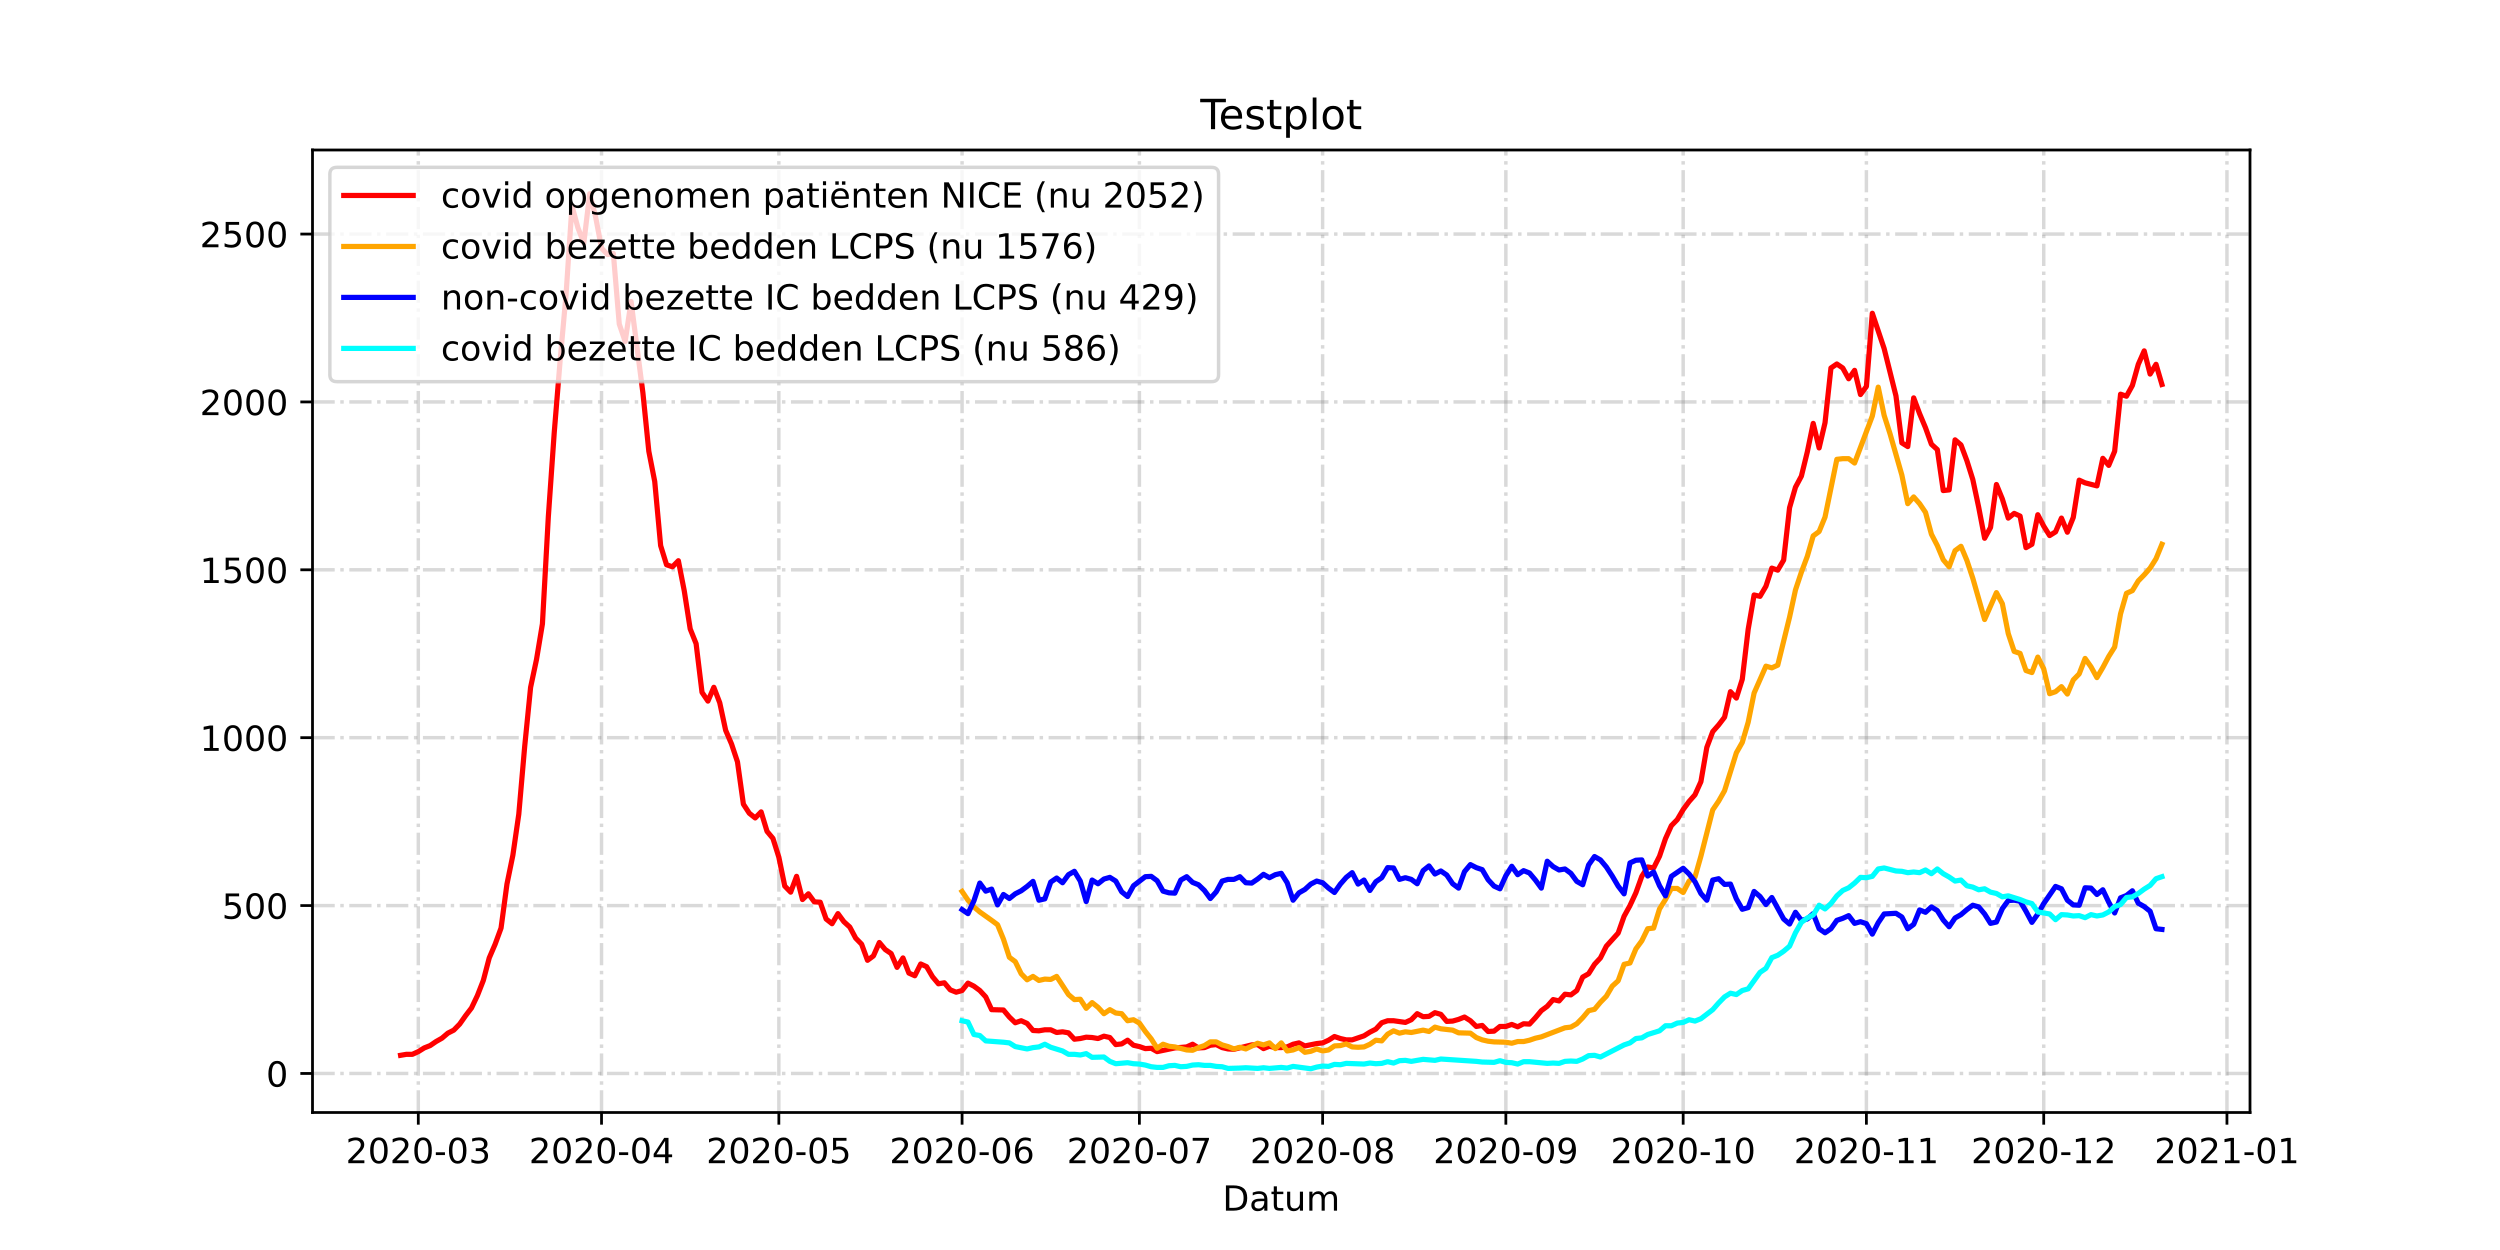 <?xml version="1.0" encoding="utf-8" standalone="no"?>
<!DOCTYPE svg PUBLIC "-//W3C//DTD SVG 1.1//EN"
  "http://www.w3.org/Graphics/SVG/1.1/DTD/svg11.dtd">
<!-- Created with matplotlib (https://matplotlib.org/) -->
<svg height="360pt" version="1.1" viewBox="0 0 720 360" width="720pt" xmlns="http://www.w3.org/2000/svg" xmlns:xlink="http://www.w3.org/1999/xlink">
 <defs>
  <style type="text/css">*{stroke-linecap:butt;stroke-linejoin:round;}</style>
 </defs>
 <g id="figure_1">
  <g id="patch_1">
   <path d="M 0 360 
L 720 360 
L 720 0 
L 0 0 
z
" style="fill:#ffffff;"/>
  </g>
  <g id="axes_1">
   <g id="patch_2">
    <path d="M 90 320.4 
L 648 320.4 
L 648 43.2 
L 90 43.2 
z
" style="fill:#ffffff;"/>
   </g>
   <g id="matplotlib.axis_1">
    <g id="xtick_1">
     <g id="line2d_1">
      <path clip-path="url(#p16a54740a7)" d="M 120.47 320.4 
L 120.47 43.2 
" style="fill:none;stroke:#808080;stroke-dasharray:6.4,1.6,1,1.6;stroke-dashoffset:0;stroke-opacity:0.3;"/>
     </g>
     <g id="line2d_2">
      <defs>
       <path d="M 0 0 
L 0 3.5 
" id="mfe0e7e16f4" style="stroke:#000000;stroke-width:0.8;"/>
      </defs>
      <g>
       <use style="stroke:#000000;stroke-width:0.8;" x="120.47" xlink:href="#mfe0e7e16f4" y="320.4"/>
      </g>
     </g>
     <g id="text_1">
      <!-- 2020-03 -->
      <g transform="translate(99.579 334.998)scale(0.1 -0.1)">
       <defs>
        <path d="M 19.188 8.297 
L 53.609 8.297 
L 53.609 0 
L 7.328 0 
L 7.328 8.297 
Q 12.938 14.109 22.625 23.891 
Q 32.328 33.688 34.812 36.531 
Q 39.547 41.844 41.422 45.531 
Q 43.312 49.219 43.312 52.781 
Q 43.312 58.594 39.234 62.25 
Q 35.156 65.922 28.609 65.922 
Q 23.969 65.922 18.812 64.312 
Q 13.672 62.703 7.812 59.422 
L 7.812 69.391 
Q 13.766 71.781 18.938 73 
Q 24.125 74.219 28.422 74.219 
Q 39.75 74.219 46.484 68.547 
Q 53.219 62.891 53.219 53.422 
Q 53.219 48.922 51.531 44.891 
Q 49.859 40.875 45.406 35.406 
Q 44.188 33.984 37.641 27.219 
Q 31.109 20.453 19.188 8.297 
z
" id="DejaVuSans-50"/>
        <path d="M 31.781 66.406 
Q 24.172 66.406 20.328 58.906 
Q 16.5 51.422 16.5 36.375 
Q 16.5 21.391 20.328 13.891 
Q 24.172 6.391 31.781 6.391 
Q 39.453 6.391 43.281 13.891 
Q 47.125 21.391 47.125 36.375 
Q 47.125 51.422 43.281 58.906 
Q 39.453 66.406 31.781 66.406 
z
M 31.781 74.219 
Q 44.047 74.219 50.516 64.516 
Q 56.984 54.828 56.984 36.375 
Q 56.984 17.969 50.516 8.266 
Q 44.047 -1.422 31.781 -1.422 
Q 19.531 -1.422 13.062 8.266 
Q 6.594 17.969 6.594 36.375 
Q 6.594 54.828 13.062 64.516 
Q 19.531 74.219 31.781 74.219 
z
" id="DejaVuSans-48"/>
        <path d="M 4.891 31.391 
L 31.203 31.391 
L 31.203 23.391 
L 4.891 23.391 
z
" id="DejaVuSans-45"/>
        <path d="M 40.578 39.312 
Q 47.656 37.797 51.625 33 
Q 55.609 28.219 55.609 21.188 
Q 55.609 10.406 48.188 4.484 
Q 40.766 -1.422 27.094 -1.422 
Q 22.516 -1.422 17.656 -0.516 
Q 12.797 0.391 7.625 2.203 
L 7.625 11.719 
Q 11.719 9.328 16.594 8.109 
Q 21.484 6.891 26.812 6.891 
Q 36.078 6.891 40.938 10.547 
Q 45.797 14.203 45.797 21.188 
Q 45.797 27.641 41.281 31.266 
Q 36.766 34.906 28.719 34.906 
L 20.219 34.906 
L 20.219 43.016 
L 29.109 43.016 
Q 36.375 43.016 40.234 45.922 
Q 44.094 48.828 44.094 54.297 
Q 44.094 59.906 40.109 62.906 
Q 36.141 65.922 28.719 65.922 
Q 24.656 65.922 20.016 65.031 
Q 15.375 64.156 9.812 62.312 
L 9.812 71.094 
Q 15.438 72.656 20.344 73.438 
Q 25.25 74.219 29.594 74.219 
Q 40.828 74.219 47.359 69.109 
Q 53.906 64.016 53.906 55.328 
Q 53.906 49.266 50.438 45.094 
Q 46.969 40.922 40.578 39.312 
z
" id="DejaVuSans-51"/>
       </defs>
       <use xlink:href="#DejaVuSans-50"/>
       <use x="63.623" xlink:href="#DejaVuSans-48"/>
       <use x="127.246" xlink:href="#DejaVuSans-50"/>
       <use x="190.869" xlink:href="#DejaVuSans-48"/>
       <use x="254.492" xlink:href="#DejaVuSans-45"/>
       <use x="290.576" xlink:href="#DejaVuSans-48"/>
       <use x="354.199" xlink:href="#DejaVuSans-51"/>
      </g>
     </g>
    </g>
    <g id="xtick_2">
     <g id="line2d_3">
      <path clip-path="url(#p16a54740a7)" d="M 173.24 320.4 
L 173.24 43.2 
" style="fill:none;stroke:#808080;stroke-dasharray:6.4,1.6,1,1.6;stroke-dashoffset:0;stroke-opacity:0.3;"/>
     </g>
     <g id="line2d_4">
      <g>
       <use style="stroke:#000000;stroke-width:0.8;" x="173.24" xlink:href="#mfe0e7e16f4" y="320.4"/>
      </g>
     </g>
     <g id="text_2">
      <!-- 2020-04 -->
      <g transform="translate(152.349 334.998)scale(0.1 -0.1)">
       <defs>
        <path d="M 37.797 64.312 
L 12.891 25.391 
L 37.797 25.391 
z
M 35.203 72.906 
L 47.609 72.906 
L 47.609 25.391 
L 58.016 25.391 
L 58.016 17.188 
L 47.609 17.188 
L 47.609 0 
L 37.797 0 
L 37.797 17.188 
L 4.891 17.188 
L 4.891 26.703 
z
" id="DejaVuSans-52"/>
       </defs>
       <use xlink:href="#DejaVuSans-50"/>
       <use x="63.623" xlink:href="#DejaVuSans-48"/>
       <use x="127.246" xlink:href="#DejaVuSans-50"/>
       <use x="190.869" xlink:href="#DejaVuSans-48"/>
       <use x="254.492" xlink:href="#DejaVuSans-45"/>
       <use x="290.576" xlink:href="#DejaVuSans-48"/>
       <use x="354.199" xlink:href="#DejaVuSans-52"/>
      </g>
     </g>
    </g>
    <g id="xtick_3">
     <g id="line2d_5">
      <path clip-path="url(#p16a54740a7)" d="M 224.308 320.4 
L 224.308 43.2 
" style="fill:none;stroke:#808080;stroke-dasharray:6.4,1.6,1,1.6;stroke-dashoffset:0;stroke-opacity:0.3;"/>
     </g>
     <g id="line2d_6">
      <g>
       <use style="stroke:#000000;stroke-width:0.8;" x="224.308" xlink:href="#mfe0e7e16f4" y="320.4"/>
      </g>
     </g>
     <g id="text_3">
      <!-- 2020-05 -->
      <g transform="translate(203.417 334.998)scale(0.1 -0.1)">
       <defs>
        <path d="M 10.797 72.906 
L 49.516 72.906 
L 49.516 64.594 
L 19.828 64.594 
L 19.828 46.734 
Q 21.969 47.469 24.109 47.828 
Q 26.266 48.188 28.422 48.188 
Q 40.625 48.188 47.75 41.5 
Q 54.891 34.812 54.891 23.391 
Q 54.891 11.625 47.562 5.094 
Q 40.234 -1.422 26.906 -1.422 
Q 22.312 -1.422 17.547 -0.641 
Q 12.797 0.141 7.719 1.703 
L 7.719 11.625 
Q 12.109 9.234 16.797 8.062 
Q 21.484 6.891 26.703 6.891 
Q 35.156 6.891 40.078 11.328 
Q 45.016 15.766 45.016 23.391 
Q 45.016 31 40.078 35.438 
Q 35.156 39.891 26.703 39.891 
Q 22.75 39.891 18.812 39.016 
Q 14.891 38.141 10.797 36.281 
z
" id="DejaVuSans-53"/>
       </defs>
       <use xlink:href="#DejaVuSans-50"/>
       <use x="63.623" xlink:href="#DejaVuSans-48"/>
       <use x="127.246" xlink:href="#DejaVuSans-50"/>
       <use x="190.869" xlink:href="#DejaVuSans-48"/>
       <use x="254.492" xlink:href="#DejaVuSans-45"/>
       <use x="290.576" xlink:href="#DejaVuSans-48"/>
       <use x="354.199" xlink:href="#DejaVuSans-53"/>
      </g>
     </g>
    </g>
    <g id="xtick_4">
     <g id="line2d_7">
      <path clip-path="url(#p16a54740a7)" d="M 277.078 320.4 
L 277.078 43.2 
" style="fill:none;stroke:#808080;stroke-dasharray:6.4,1.6,1,1.6;stroke-dashoffset:0;stroke-opacity:0.3;"/>
     </g>
     <g id="line2d_8">
      <g>
       <use style="stroke:#000000;stroke-width:0.8;" x="277.078" xlink:href="#mfe0e7e16f4" y="320.4"/>
      </g>
     </g>
     <g id="text_4">
      <!-- 2020-06 -->
      <g transform="translate(256.187 334.998)scale(0.1 -0.1)">
       <defs>
        <path d="M 33.016 40.375 
Q 26.375 40.375 22.484 35.828 
Q 18.609 31.297 18.609 23.391 
Q 18.609 15.531 22.484 10.953 
Q 26.375 6.391 33.016 6.391 
Q 39.656 6.391 43.531 10.953 
Q 47.406 15.531 47.406 23.391 
Q 47.406 31.297 43.531 35.828 
Q 39.656 40.375 33.016 40.375 
z
M 52.594 71.297 
L 52.594 62.312 
Q 48.875 64.062 45.094 64.984 
Q 41.312 65.922 37.594 65.922 
Q 27.828 65.922 22.672 59.328 
Q 17.531 52.734 16.797 39.406 
Q 19.672 43.656 24.016 45.922 
Q 28.375 48.188 33.594 48.188 
Q 44.578 48.188 50.953 41.516 
Q 57.328 34.859 57.328 23.391 
Q 57.328 12.156 50.688 5.359 
Q 44.047 -1.422 33.016 -1.422 
Q 20.359 -1.422 13.672 8.266 
Q 6.984 17.969 6.984 36.375 
Q 6.984 53.656 15.188 63.938 
Q 23.391 74.219 37.203 74.219 
Q 40.922 74.219 44.703 73.484 
Q 48.484 72.75 52.594 71.297 
z
" id="DejaVuSans-54"/>
       </defs>
       <use xlink:href="#DejaVuSans-50"/>
       <use x="63.623" xlink:href="#DejaVuSans-48"/>
       <use x="127.246" xlink:href="#DejaVuSans-50"/>
       <use x="190.869" xlink:href="#DejaVuSans-48"/>
       <use x="254.492" xlink:href="#DejaVuSans-45"/>
       <use x="290.576" xlink:href="#DejaVuSans-48"/>
       <use x="354.199" xlink:href="#DejaVuSans-54"/>
      </g>
     </g>
    </g>
    <g id="xtick_5">
     <g id="line2d_9">
      <path clip-path="url(#p16a54740a7)" d="M 328.146 320.4 
L 328.146 43.2 
" style="fill:none;stroke:#808080;stroke-dasharray:6.4,1.6,1,1.6;stroke-dashoffset:0;stroke-opacity:0.3;"/>
     </g>
     <g id="line2d_10">
      <g>
       <use style="stroke:#000000;stroke-width:0.8;" x="328.146" xlink:href="#mfe0e7e16f4" y="320.4"/>
      </g>
     </g>
     <g id="text_5">
      <!-- 2020-07 -->
      <g transform="translate(307.254 334.998)scale(0.1 -0.1)">
       <defs>
        <path d="M 8.203 72.906 
L 55.078 72.906 
L 55.078 68.703 
L 28.609 0 
L 18.312 0 
L 43.219 64.594 
L 8.203 64.594 
z
" id="DejaVuSans-55"/>
       </defs>
       <use xlink:href="#DejaVuSans-50"/>
       <use x="63.623" xlink:href="#DejaVuSans-48"/>
       <use x="127.246" xlink:href="#DejaVuSans-50"/>
       <use x="190.869" xlink:href="#DejaVuSans-48"/>
       <use x="254.492" xlink:href="#DejaVuSans-45"/>
       <use x="290.576" xlink:href="#DejaVuSans-48"/>
       <use x="354.199" xlink:href="#DejaVuSans-55"/>
      </g>
     </g>
    </g>
    <g id="xtick_6">
     <g id="line2d_11">
      <path clip-path="url(#p16a54740a7)" d="M 380.916 320.4 
L 380.916 43.2 
" style="fill:none;stroke:#808080;stroke-dasharray:6.4,1.6,1,1.6;stroke-dashoffset:0;stroke-opacity:0.3;"/>
     </g>
     <g id="line2d_12">
      <g>
       <use style="stroke:#000000;stroke-width:0.8;" x="380.916" xlink:href="#mfe0e7e16f4" y="320.4"/>
      </g>
     </g>
     <g id="text_6">
      <!-- 2020-08 -->
      <g transform="translate(360.024 334.998)scale(0.1 -0.1)">
       <defs>
        <path d="M 31.781 34.625 
Q 24.75 34.625 20.719 30.859 
Q 16.703 27.094 16.703 20.516 
Q 16.703 13.922 20.719 10.156 
Q 24.75 6.391 31.781 6.391 
Q 38.812 6.391 42.859 10.172 
Q 46.922 13.969 46.922 20.516 
Q 46.922 27.094 42.891 30.859 
Q 38.875 34.625 31.781 34.625 
z
M 21.922 38.812 
Q 15.578 40.375 12.031 44.719 
Q 8.5 49.078 8.5 55.328 
Q 8.5 64.062 14.719 69.141 
Q 20.953 74.219 31.781 74.219 
Q 42.672 74.219 48.875 69.141 
Q 55.078 64.062 55.078 55.328 
Q 55.078 49.078 51.531 44.719 
Q 48 40.375 41.703 38.812 
Q 48.828 37.156 52.797 32.312 
Q 56.781 27.484 56.781 20.516 
Q 56.781 9.906 50.312 4.234 
Q 43.844 -1.422 31.781 -1.422 
Q 19.734 -1.422 13.25 4.234 
Q 6.781 9.906 6.781 20.516 
Q 6.781 27.484 10.781 32.312 
Q 14.797 37.156 21.922 38.812 
z
M 18.312 54.391 
Q 18.312 48.734 21.844 45.562 
Q 25.391 42.391 31.781 42.391 
Q 38.141 42.391 41.719 45.562 
Q 45.312 48.734 45.312 54.391 
Q 45.312 60.062 41.719 63.234 
Q 38.141 66.406 31.781 66.406 
Q 25.391 66.406 21.844 63.234 
Q 18.312 60.062 18.312 54.391 
z
" id="DejaVuSans-56"/>
       </defs>
       <use xlink:href="#DejaVuSans-50"/>
       <use x="63.623" xlink:href="#DejaVuSans-48"/>
       <use x="127.246" xlink:href="#DejaVuSans-50"/>
       <use x="190.869" xlink:href="#DejaVuSans-48"/>
       <use x="254.492" xlink:href="#DejaVuSans-45"/>
       <use x="290.576" xlink:href="#DejaVuSans-48"/>
       <use x="354.199" xlink:href="#DejaVuSans-56"/>
      </g>
     </g>
    </g>
    <g id="xtick_7">
     <g id="line2d_13">
      <path clip-path="url(#p16a54740a7)" d="M 433.686 320.4 
L 433.686 43.2 
" style="fill:none;stroke:#808080;stroke-dasharray:6.4,1.6,1,1.6;stroke-dashoffset:0;stroke-opacity:0.3;"/>
     </g>
     <g id="line2d_14">
      <g>
       <use style="stroke:#000000;stroke-width:0.8;" x="433.686" xlink:href="#mfe0e7e16f4" y="320.4"/>
      </g>
     </g>
     <g id="text_7">
      <!-- 2020-09 -->
      <g transform="translate(412.794 334.998)scale(0.1 -0.1)">
       <defs>
        <path d="M 10.984 1.516 
L 10.984 10.5 
Q 14.703 8.734 18.5 7.812 
Q 22.312 6.891 25.984 6.891 
Q 35.75 6.891 40.891 13.453 
Q 46.047 20.016 46.781 33.406 
Q 43.953 29.203 39.594 26.953 
Q 35.25 24.703 29.984 24.703 
Q 19.047 24.703 12.672 31.312 
Q 6.297 37.938 6.297 49.422 
Q 6.297 60.641 12.938 67.422 
Q 19.578 74.219 30.609 74.219 
Q 43.266 74.219 49.922 64.516 
Q 56.594 54.828 56.594 36.375 
Q 56.594 19.141 48.406 8.859 
Q 40.234 -1.422 26.422 -1.422 
Q 22.703 -1.422 18.891 -0.688 
Q 15.094 0.047 10.984 1.516 
z
M 30.609 32.422 
Q 37.25 32.422 41.125 36.953 
Q 45.016 41.5 45.016 49.422 
Q 45.016 57.281 41.125 61.844 
Q 37.25 66.406 30.609 66.406 
Q 23.969 66.406 20.094 61.844 
Q 16.219 57.281 16.219 49.422 
Q 16.219 41.5 20.094 36.953 
Q 23.969 32.422 30.609 32.422 
z
" id="DejaVuSans-57"/>
       </defs>
       <use xlink:href="#DejaVuSans-50"/>
       <use x="63.623" xlink:href="#DejaVuSans-48"/>
       <use x="127.246" xlink:href="#DejaVuSans-50"/>
       <use x="190.869" xlink:href="#DejaVuSans-48"/>
       <use x="254.492" xlink:href="#DejaVuSans-45"/>
       <use x="290.576" xlink:href="#DejaVuSans-48"/>
       <use x="354.199" xlink:href="#DejaVuSans-57"/>
      </g>
     </g>
    </g>
    <g id="xtick_8">
     <g id="line2d_15">
      <path clip-path="url(#p16a54740a7)" d="M 484.754 320.4 
L 484.754 43.2 
" style="fill:none;stroke:#808080;stroke-dasharray:6.4,1.6,1,1.6;stroke-dashoffset:0;stroke-opacity:0.3;"/>
     </g>
     <g id="line2d_16">
      <g>
       <use style="stroke:#000000;stroke-width:0.8;" x="484.754" xlink:href="#mfe0e7e16f4" y="320.4"/>
      </g>
     </g>
     <g id="text_8">
      <!-- 2020-10 -->
      <g transform="translate(463.862 334.998)scale(0.1 -0.1)">
       <defs>
        <path d="M 12.406 8.297 
L 28.516 8.297 
L 28.516 63.922 
L 10.984 60.406 
L 10.984 69.391 
L 28.422 72.906 
L 38.281 72.906 
L 38.281 8.297 
L 54.391 8.297 
L 54.391 0 
L 12.406 0 
z
" id="DejaVuSans-49"/>
       </defs>
       <use xlink:href="#DejaVuSans-50"/>
       <use x="63.623" xlink:href="#DejaVuSans-48"/>
       <use x="127.246" xlink:href="#DejaVuSans-50"/>
       <use x="190.869" xlink:href="#DejaVuSans-48"/>
       <use x="254.492" xlink:href="#DejaVuSans-45"/>
       <use x="290.576" xlink:href="#DejaVuSans-49"/>
       <use x="354.199" xlink:href="#DejaVuSans-48"/>
      </g>
     </g>
    </g>
    <g id="xtick_9">
     <g id="line2d_17">
      <path clip-path="url(#p16a54740a7)" d="M 537.523 320.4 
L 537.523 43.2 
" style="fill:none;stroke:#808080;stroke-dasharray:6.4,1.6,1,1.6;stroke-dashoffset:0;stroke-opacity:0.3;"/>
     </g>
     <g id="line2d_18">
      <g>
       <use style="stroke:#000000;stroke-width:0.8;" x="537.523" xlink:href="#mfe0e7e16f4" y="320.4"/>
      </g>
     </g>
     <g id="text_9">
      <!-- 2020-11 -->
      <g transform="translate(516.632 334.998)scale(0.1 -0.1)">
       <use xlink:href="#DejaVuSans-50"/>
       <use x="63.623" xlink:href="#DejaVuSans-48"/>
       <use x="127.246" xlink:href="#DejaVuSans-50"/>
       <use x="190.869" xlink:href="#DejaVuSans-48"/>
       <use x="254.492" xlink:href="#DejaVuSans-45"/>
       <use x="290.576" xlink:href="#DejaVuSans-49"/>
       <use x="354.199" xlink:href="#DejaVuSans-49"/>
      </g>
     </g>
    </g>
    <g id="xtick_10">
     <g id="line2d_19">
      <path clip-path="url(#p16a54740a7)" d="M 588.591 320.4 
L 588.591 43.2 
" style="fill:none;stroke:#808080;stroke-dasharray:6.4,1.6,1,1.6;stroke-dashoffset:0;stroke-opacity:0.3;"/>
     </g>
     <g id="line2d_20">
      <g>
       <use style="stroke:#000000;stroke-width:0.8;" x="588.591" xlink:href="#mfe0e7e16f4" y="320.4"/>
      </g>
     </g>
     <g id="text_10">
      <!-- 2020-12 -->
      <g transform="translate(567.7 334.998)scale(0.1 -0.1)">
       <use xlink:href="#DejaVuSans-50"/>
       <use x="63.623" xlink:href="#DejaVuSans-48"/>
       <use x="127.246" xlink:href="#DejaVuSans-50"/>
       <use x="190.869" xlink:href="#DejaVuSans-48"/>
       <use x="254.492" xlink:href="#DejaVuSans-45"/>
       <use x="290.576" xlink:href="#DejaVuSans-49"/>
       <use x="354.199" xlink:href="#DejaVuSans-50"/>
      </g>
     </g>
    </g>
    <g id="xtick_11">
     <g id="line2d_21">
      <path clip-path="url(#p16a54740a7)" d="M 641.361 320.4 
L 641.361 43.2 
" style="fill:none;stroke:#808080;stroke-dasharray:6.4,1.6,1,1.6;stroke-dashoffset:0;stroke-opacity:0.3;"/>
     </g>
     <g id="line2d_22">
      <g>
       <use style="stroke:#000000;stroke-width:0.8;" x="641.361" xlink:href="#mfe0e7e16f4" y="320.4"/>
      </g>
     </g>
     <g id="text_11">
      <!-- 2021-01 -->
      <g transform="translate(620.47 334.998)scale(0.1 -0.1)">
       <use xlink:href="#DejaVuSans-50"/>
       <use x="63.623" xlink:href="#DejaVuSans-48"/>
       <use x="127.246" xlink:href="#DejaVuSans-50"/>
       <use x="190.869" xlink:href="#DejaVuSans-49"/>
       <use x="254.492" xlink:href="#DejaVuSans-45"/>
       <use x="290.576" xlink:href="#DejaVuSans-48"/>
       <use x="354.199" xlink:href="#DejaVuSans-49"/>
      </g>
     </g>
    </g>
    <g id="text_12">
     <!-- Datum -->
     <g transform="translate(352.087 348.677)scale(0.1 -0.1)">
      <defs>
       <path d="M 19.672 64.797 
L 19.672 8.109 
L 31.594 8.109 
Q 46.688 8.109 53.688 14.938 
Q 60.688 21.781 60.688 36.531 
Q 60.688 51.172 53.688 57.984 
Q 46.688 64.797 31.594 64.797 
z
M 9.812 72.906 
L 30.078 72.906 
Q 51.266 72.906 61.172 64.094 
Q 71.094 55.281 71.094 36.531 
Q 71.094 17.672 61.125 8.828 
Q 51.172 0 30.078 0 
L 9.812 0 
z
" id="DejaVuSans-68"/>
       <path d="M 34.281 27.484 
Q 23.391 27.484 19.188 25 
Q 14.984 22.516 14.984 16.5 
Q 14.984 11.719 18.141 8.906 
Q 21.297 6.109 26.703 6.109 
Q 34.188 6.109 38.703 11.406 
Q 43.219 16.703 43.219 25.484 
L 43.219 27.484 
z
M 52.203 31.203 
L 52.203 0 
L 43.219 0 
L 43.219 8.297 
Q 40.141 3.328 35.547 0.953 
Q 30.953 -1.422 24.312 -1.422 
Q 15.922 -1.422 10.953 3.297 
Q 6 8.016 6 15.922 
Q 6 25.141 12.172 29.828 
Q 18.359 34.516 30.609 34.516 
L 43.219 34.516 
L 43.219 35.406 
Q 43.219 41.609 39.141 45 
Q 35.062 48.391 27.688 48.391 
Q 23 48.391 18.547 47.266 
Q 14.109 46.141 10.016 43.891 
L 10.016 52.203 
Q 14.938 54.109 19.578 55.047 
Q 24.219 56 28.609 56 
Q 40.484 56 46.344 49.844 
Q 52.203 43.703 52.203 31.203 
z
" id="DejaVuSans-97"/>
       <path d="M 18.312 70.219 
L 18.312 54.688 
L 36.812 54.688 
L 36.812 47.703 
L 18.312 47.703 
L 18.312 18.016 
Q 18.312 11.328 20.141 9.422 
Q 21.969 7.516 27.594 7.516 
L 36.812 7.516 
L 36.812 0 
L 27.594 0 
Q 17.188 0 13.234 3.875 
Q 9.281 7.766 9.281 18.016 
L 9.281 47.703 
L 2.688 47.703 
L 2.688 54.688 
L 9.281 54.688 
L 9.281 70.219 
z
" id="DejaVuSans-116"/>
       <path d="M 8.5 21.578 
L 8.5 54.688 
L 17.484 54.688 
L 17.484 21.922 
Q 17.484 14.156 20.5 10.266 
Q 23.531 6.391 29.594 6.391 
Q 36.859 6.391 41.078 11.031 
Q 45.312 15.672 45.312 23.688 
L 45.312 54.688 
L 54.297 54.688 
L 54.297 0 
L 45.312 0 
L 45.312 8.406 
Q 42.047 3.422 37.719 1 
Q 33.406 -1.422 27.688 -1.422 
Q 18.266 -1.422 13.375 4.438 
Q 8.5 10.297 8.5 21.578 
z
M 31.109 56 
z
" id="DejaVuSans-117"/>
       <path d="M 52 44.188 
Q 55.375 50.25 60.062 53.125 
Q 64.75 56 71.094 56 
Q 79.641 56 84.281 50.016 
Q 88.922 44.047 88.922 33.016 
L 88.922 0 
L 79.891 0 
L 79.891 32.719 
Q 79.891 40.578 77.094 44.375 
Q 74.312 48.188 68.609 48.188 
Q 61.625 48.188 57.562 43.547 
Q 53.516 38.922 53.516 30.906 
L 53.516 0 
L 44.484 0 
L 44.484 32.719 
Q 44.484 40.625 41.703 44.406 
Q 38.922 48.188 33.109 48.188 
Q 26.219 48.188 22.156 43.531 
Q 18.109 38.875 18.109 30.906 
L 18.109 0 
L 9.078 0 
L 9.078 54.688 
L 18.109 54.688 
L 18.109 46.188 
Q 21.188 51.219 25.484 53.609 
Q 29.781 56 35.688 56 
Q 41.656 56 45.828 52.969 
Q 50 49.953 52 44.188 
z
" id="DejaVuSans-109"/>
      </defs>
      <use xlink:href="#DejaVuSans-68"/>
      <use x="77.002" xlink:href="#DejaVuSans-97"/>
      <use x="138.281" xlink:href="#DejaVuSans-116"/>
      <use x="177.49" xlink:href="#DejaVuSans-117"/>
      <use x="240.869" xlink:href="#DejaVuSans-109"/>
     </g>
    </g>
   </g>
   <g id="matplotlib.axis_2">
    <g id="ytick_1">
     <g id="line2d_23">
      <path clip-path="url(#p16a54740a7)" d="M 90 309.154 
L 648 309.154 
" style="fill:none;stroke:#808080;stroke-dasharray:6.4,1.6,1,1.6;stroke-dashoffset:0;stroke-opacity:0.3;"/>
     </g>
     <g id="line2d_24">
      <defs>
       <path d="M 0 0 
L -3.5 0 
" id="me99deaeb42" style="stroke:#000000;stroke-width:0.8;"/>
      </defs>
      <g>
       <use style="stroke:#000000;stroke-width:0.8;" x="90" xlink:href="#me99deaeb42" y="309.154"/>
      </g>
     </g>
     <g id="text_13">
      <!-- 0 -->
      <g transform="translate(76.638 312.953)scale(0.1 -0.1)">
       <use xlink:href="#DejaVuSans-48"/>
      </g>
     </g>
    </g>
    <g id="ytick_2">
     <g id="line2d_25">
      <path clip-path="url(#p16a54740a7)" d="M 90 260.804 
L 648 260.804 
" style="fill:none;stroke:#808080;stroke-dasharray:6.4,1.6,1,1.6;stroke-dashoffset:0;stroke-opacity:0.3;"/>
     </g>
     <g id="line2d_26">
      <g>
       <use style="stroke:#000000;stroke-width:0.8;" x="90" xlink:href="#me99deaeb42" y="260.804"/>
      </g>
     </g>
     <g id="text_14">
      <!-- 500 -->
      <g transform="translate(63.913 264.603)scale(0.1 -0.1)">
       <use xlink:href="#DejaVuSans-53"/>
       <use x="63.623" xlink:href="#DejaVuSans-48"/>
       <use x="127.246" xlink:href="#DejaVuSans-48"/>
      </g>
     </g>
    </g>
    <g id="ytick_3">
     <g id="line2d_27">
      <path clip-path="url(#p16a54740a7)" d="M 90 212.454 
L 648 212.454 
" style="fill:none;stroke:#808080;stroke-dasharray:6.4,1.6,1,1.6;stroke-dashoffset:0;stroke-opacity:0.3;"/>
     </g>
     <g id="line2d_28">
      <g>
       <use style="stroke:#000000;stroke-width:0.8;" x="90" xlink:href="#me99deaeb42" y="212.454"/>
      </g>
     </g>
     <g id="text_15">
      <!-- 1000 -->
      <g transform="translate(57.55 216.253)scale(0.1 -0.1)">
       <use xlink:href="#DejaVuSans-49"/>
       <use x="63.623" xlink:href="#DejaVuSans-48"/>
       <use x="127.246" xlink:href="#DejaVuSans-48"/>
       <use x="190.869" xlink:href="#DejaVuSans-48"/>
      </g>
     </g>
    </g>
    <g id="ytick_4">
     <g id="line2d_29">
      <path clip-path="url(#p16a54740a7)" d="M 90 164.104 
L 648 164.104 
" style="fill:none;stroke:#808080;stroke-dasharray:6.4,1.6,1,1.6;stroke-dashoffset:0;stroke-opacity:0.3;"/>
     </g>
     <g id="line2d_30">
      <g>
       <use style="stroke:#000000;stroke-width:0.8;" x="90" xlink:href="#me99deaeb42" y="164.104"/>
      </g>
     </g>
     <g id="text_16">
      <!-- 1500 -->
      <g transform="translate(57.55 167.903)scale(0.1 -0.1)">
       <use xlink:href="#DejaVuSans-49"/>
       <use x="63.623" xlink:href="#DejaVuSans-53"/>
       <use x="127.246" xlink:href="#DejaVuSans-48"/>
       <use x="190.869" xlink:href="#DejaVuSans-48"/>
      </g>
     </g>
    </g>
    <g id="ytick_5">
     <g id="line2d_31">
      <path clip-path="url(#p16a54740a7)" d="M 90 115.754 
L 648 115.754 
" style="fill:none;stroke:#808080;stroke-dasharray:6.4,1.6,1,1.6;stroke-dashoffset:0;stroke-opacity:0.3;"/>
     </g>
     <g id="line2d_32">
      <g>
       <use style="stroke:#000000;stroke-width:0.8;" x="90" xlink:href="#me99deaeb42" y="115.754"/>
      </g>
     </g>
     <g id="text_17">
      <!-- 2000 -->
      <g transform="translate(57.55 119.553)scale(0.1 -0.1)">
       <use xlink:href="#DejaVuSans-50"/>
       <use x="63.623" xlink:href="#DejaVuSans-48"/>
       <use x="127.246" xlink:href="#DejaVuSans-48"/>
       <use x="190.869" xlink:href="#DejaVuSans-48"/>
      </g>
     </g>
    </g>
    <g id="ytick_6">
     <g id="line2d_33">
      <path clip-path="url(#p16a54740a7)" d="M 90 67.404 
L 648 67.404 
" style="fill:none;stroke:#808080;stroke-dasharray:6.4,1.6,1,1.6;stroke-dashoffset:0;stroke-opacity:0.3;"/>
     </g>
     <g id="line2d_34">
      <g>
       <use style="stroke:#000000;stroke-width:0.8;" x="90" xlink:href="#me99deaeb42" y="67.404"/>
      </g>
     </g>
     <g id="text_18">
      <!-- 2500 -->
      <g transform="translate(57.55 71.203)scale(0.1 -0.1)">
       <use xlink:href="#DejaVuSans-50"/>
       <use x="63.623" xlink:href="#DejaVuSans-53"/>
       <use x="127.246" xlink:href="#DejaVuSans-48"/>
       <use x="190.869" xlink:href="#DejaVuSans-48"/>
      </g>
     </g>
    </g>
   </g>
   <g id="line2d_35">
    <path clip-path="url(#p16a54740a7)" d="M 115.364 303.932 
L 117.066 303.642 
L 118.768 303.642 
L 120.47 302.868 
L 122.173 301.805 
L 123.875 301.128 
L 125.577 299.967 
L 127.279 299 
L 128.982 297.55 
L 130.684 296.68 
L 132.386 294.939 
L 134.088 292.521 
L 135.791 290.297 
L 137.493 286.719 
L 139.195 282.368 
L 140.897 275.889 
L 142.6 271.924 
L 144.302 267.283 
L 146.004 254.615 
L 147.707 246.299 
L 149.409 234.501 
L 151.111 214.968 
L 152.813 197.949 
L 154.516 189.923 
L 156.218 179.673 
L 157.92 148.825 
L 159.622 124.554 
L 161.325 103.763 
L 163.027 84.81 
L 164.729 59.281 
L 166.431 65.567 
L 168.134 70.015 
L 169.836 55.8 
L 171.538 62.472 
L 173.24 71.465 
L 174.943 73.303 
L 176.645 73.013 
L 178.347 93.32 
L 180.049 98.348 
L 181.752 86.841 
L 185.156 113.143 
L 186.858 129.969 
L 188.561 138.672 
L 190.263 157.142 
L 191.965 162.653 
L 193.667 163.234 
L 195.37 161.493 
L 197.072 170.196 
L 198.774 181.123 
L 200.477 185.378 
L 202.179 199.399 
L 203.881 201.914 
L 205.583 197.949 
L 207.286 202.397 
L 208.988 210.326 
L 210.69 214.291 
L 212.392 219.416 
L 214.095 231.6 
L 215.797 234.211 
L 217.499 235.565 
L 219.201 233.825 
L 220.904 239.433 
L 222.606 241.464 
L 224.308 246.879 
L 226.01 255.195 
L 227.713 256.936 
L 229.415 252.391 
L 231.117 259.063 
L 232.819 257.419 
L 234.522 259.74 
L 236.224 259.837 
L 237.926 264.672 
L 239.628 266.026 
L 241.331 263.125 
L 243.033 265.445 
L 244.735 266.993 
L 246.437 270.184 
L 248.14 271.924 
L 249.842 276.566 
L 251.544 275.309 
L 253.246 271.441 
L 254.949 273.472 
L 256.651 274.632 
L 258.353 278.597 
L 260.056 275.889 
L 261.758 280.241 
L 263.46 281.014 
L 265.162 277.63 
L 266.865 278.403 
L 268.567 281.304 
L 270.269 283.335 
L 271.971 283.045 
L 273.674 285.076 
L 275.376 285.752 
L 277.078 285.269 
L 278.78 283.142 
L 280.483 284.012 
L 282.185 285.269 
L 283.887 287.106 
L 285.589 290.781 
L 288.994 290.878 
L 290.696 292.908 
L 292.398 294.552 
L 294.101 293.972 
L 295.803 294.746 
L 297.505 296.776 
L 299.207 296.873 
L 300.91 296.583 
L 302.612 296.583 
L 304.314 297.356 
L 306.016 297.163 
L 307.719 297.453 
L 309.421 299.29 
L 311.123 299.097 
L 312.826 298.71 
L 314.528 298.807 
L 316.23 299.097 
L 317.932 298.42 
L 319.635 298.807 
L 321.337 300.838 
L 323.039 300.644 
L 324.741 299.581 
L 326.444 301.031 
L 328.146 301.418 
L 329.848 301.998 
L 331.55 301.901 
L 333.253 302.868 
L 338.359 301.805 
L 341.764 301.515 
L 343.466 300.741 
L 345.168 301.805 
L 346.871 301.708 
L 348.573 301.031 
L 350.275 300.838 
L 351.977 301.708 
L 353.68 302.095 
L 355.382 302.191 
L 360.489 300.934 
L 362.191 300.838 
L 363.893 301.998 
L 365.595 301.321 
L 367.298 301.708 
L 369 301.708 
L 370.702 301.515 
L 372.405 300.741 
L 374.107 300.354 
L 375.809 301.224 
L 379.214 300.548 
L 380.916 300.354 
L 382.618 299.581 
L 384.32 298.517 
L 386.023 299.097 
L 387.725 299.484 
L 389.427 299.484 
L 392.832 298.323 
L 394.534 297.26 
L 396.236 296.389 
L 397.938 294.552 
L 399.641 293.972 
L 401.343 293.972 
L 404.747 294.455 
L 406.45 293.682 
L 408.152 291.941 
L 409.854 292.812 
L 411.556 292.715 
L 413.259 291.651 
L 414.961 292.135 
L 416.663 294.165 
L 418.365 294.069 
L 420.068 293.585 
L 421.77 292.908 
L 423.472 293.972 
L 425.174 295.616 
L 426.877 295.326 
L 428.579 297.066 
L 430.281 296.97 
L 431.984 295.616 
L 433.686 295.616 
L 435.388 295.036 
L 437.09 295.713 
L 438.793 294.842 
L 440.495 294.939 
L 442.197 293.102 
L 443.899 291.071 
L 445.602 289.814 
L 447.304 287.88 
L 449.006 288.267 
L 450.708 286.333 
L 452.411 286.526 
L 454.113 285.269 
L 455.815 281.401 
L 457.517 280.434 
L 459.22 277.726 
L 460.922 275.889 
L 462.624 272.505 
L 466.029 268.733 
L 467.731 263.898 
L 469.433 260.804 
L 471.135 257.129 
L 472.838 252.391 
L 474.54 249.683 
L 476.242 249.973 
L 477.944 246.589 
L 479.647 241.561 
L 481.349 237.789 
L 483.051 236.049 
L 484.754 233.148 
L 486.456 230.827 
L 488.158 228.893 
L 489.86 225.122 
L 491.563 215.258 
L 493.265 210.713 
L 494.967 208.779 
L 496.669 206.555 
L 498.372 199.206 
L 500.074 201.043 
L 501.776 195.628 
L 503.478 181.22 
L 505.181 171.356 
L 506.883 171.743 
L 508.585 168.842 
L 510.287 163.62 
L 511.99 164.201 
L 513.692 161.3 
L 515.394 146.214 
L 517.096 140.316 
L 518.799 137.125 
L 520.501 130.162 
L 522.203 121.943 
L 523.905 129.002 
L 525.608 121.749 
L 527.31 105.987 
L 529.012 104.827 
L 530.714 105.987 
L 532.417 109.082 
L 534.119 106.664 
L 535.821 113.627 
L 537.523 111.306 
L 539.226 90.225 
L 542.63 100.379 
L 546.035 114.013 
L 547.737 127.551 
L 549.439 128.615 
L 551.142 114.594 
L 552.844 119.138 
L 554.546 123.2 
L 556.248 127.938 
L 557.951 129.485 
L 559.653 141.283 
L 561.355 141.089 
L 563.057 126.681 
L 564.76 128.132 
L 566.462 132.676 
L 568.164 138.092 
L 569.866 146.118 
L 571.569 155.014 
L 573.271 151.92 
L 574.973 139.542 
L 576.675 143.7 
L 578.378 149.212 
L 580.08 147.858 
L 581.782 148.632 
L 583.484 157.722 
L 585.187 156.755 
L 586.889 148.245 
L 588.591 151.533 
L 590.293 154.241 
L 591.996 153.177 
L 593.698 149.212 
L 595.4 153.274 
L 597.103 149.019 
L 598.805 138.285 
L 600.507 139.059 
L 603.912 139.929 
L 605.614 132 
L 607.316 134.03 
L 609.018 129.969 
L 610.721 113.53 
L 612.423 114.11 
L 614.125 111.016 
L 615.827 104.924 
L 617.53 101.056 
L 619.232 107.728 
L 620.934 104.924 
L 622.636 110.726 
L 622.636 110.726 
" style="fill:none;stroke:#ff0000;stroke-linecap:square;stroke-width:1.5;"/>
   </g>
   <g id="line2d_36">
    <path clip-path="url(#p16a54740a7)" d="M 277.078 256.742 
L 278.78 259.257 
L 280.483 261.191 
L 282.185 262.641 
L 285.589 265.059 
L 287.292 266.316 
L 288.994 270.474 
L 290.696 275.696 
L 292.398 276.953 
L 294.101 280.434 
L 295.803 282.175 
L 297.505 281.208 
L 299.207 282.368 
L 300.91 281.981 
L 302.612 282.078 
L 304.314 281.208 
L 307.719 286.429 
L 309.421 287.88 
L 311.123 287.783 
L 312.826 290.394 
L 314.528 288.75 
L 316.23 290.104 
L 317.932 291.941 
L 319.635 290.781 
L 321.337 291.748 
L 323.039 291.941 
L 324.741 293.972 
L 326.444 293.682 
L 328.146 294.649 
L 329.848 297.066 
L 331.55 299.194 
L 333.253 301.901 
L 334.955 300.741 
L 336.657 301.321 
L 338.359 301.515 
L 341.764 302.385 
L 343.466 302.482 
L 345.168 301.708 
L 346.871 301.128 
L 348.573 300.064 
L 350.275 300.064 
L 351.977 300.934 
L 353.68 301.418 
L 355.382 302.095 
L 357.084 301.611 
L 358.786 302.095 
L 362.191 300.451 
L 363.893 300.934 
L 365.595 300.354 
L 367.298 301.998 
L 369 300.354 
L 370.702 302.675 
L 372.405 302.385 
L 374.107 301.708 
L 375.809 303.062 
L 377.511 302.772 
L 379.214 302.095 
L 380.916 302.675 
L 382.618 302.385 
L 384.32 301.224 
L 386.023 301.128 
L 387.725 300.644 
L 389.427 301.515 
L 391.129 301.611 
L 392.832 301.515 
L 394.534 300.741 
L 396.236 299.581 
L 397.938 299.774 
L 399.641 297.84 
L 401.343 296.873 
L 403.045 297.55 
L 404.747 297.163 
L 406.45 297.356 
L 409.854 296.68 
L 411.556 297.066 
L 413.259 295.809 
L 414.961 296.293 
L 418.365 296.68 
L 420.068 297.453 
L 423.472 297.55 
L 425.174 298.807 
L 426.877 299.484 
L 428.579 299.871 
L 430.281 300.064 
L 433.686 300.161 
L 435.388 300.451 
L 437.09 299.967 
L 438.793 299.967 
L 440.495 299.581 
L 442.197 299 
L 443.899 298.614 
L 450.708 296.003 
L 452.411 295.809 
L 454.113 294.842 
L 455.815 293.102 
L 457.517 291.071 
L 459.22 290.684 
L 460.922 288.653 
L 462.624 286.913 
L 464.326 284.012 
L 466.029 282.465 
L 467.731 277.726 
L 469.433 277.34 
L 471.135 273.278 
L 472.838 270.957 
L 474.54 267.476 
L 476.242 267.283 
L 477.944 261.771 
L 479.647 259.063 
L 481.349 255.872 
L 483.051 255.872 
L 484.754 257.033 
L 486.456 253.745 
L 488.158 252.584 
L 489.86 246.589 
L 493.265 233.244 
L 494.967 230.73 
L 496.669 227.732 
L 500.074 216.805 
L 501.776 213.808 
L 503.478 208.006 
L 505.181 199.593 
L 508.585 191.857 
L 510.287 192.34 
L 511.99 191.567 
L 515.394 177.739 
L 517.096 169.906 
L 518.799 164.781 
L 520.501 160.236 
L 522.203 154.337 
L 523.905 153.08 
L 525.608 148.922 
L 529.012 132.29 
L 530.714 132.096 
L 532.417 132.096 
L 534.119 133.353 
L 539.226 119.815 
L 540.928 111.499 
L 542.63 119.622 
L 544.333 124.94 
L 547.737 136.835 
L 549.439 145.054 
L 551.142 143.12 
L 552.844 145.054 
L 554.546 147.568 
L 556.248 153.854 
L 557.951 157.142 
L 559.653 161.203 
L 561.355 163.234 
L 563.057 158.592 
L 564.76 157.335 
L 566.462 161.396 
L 568.164 166.521 
L 571.569 178.416 
L 574.973 170.68 
L 576.675 173.871 
L 578.378 182.477 
L 580.08 187.602 
L 581.782 188.182 
L 583.484 193.114 
L 585.187 193.694 
L 586.889 189.246 
L 588.591 192.63 
L 590.293 199.786 
L 591.996 199.206 
L 593.698 197.755 
L 595.4 199.883 
L 597.103 195.821 
L 598.805 194.081 
L 600.507 189.633 
L 602.209 192.05 
L 603.912 195.145 
L 605.614 192.244 
L 607.316 189.052 
L 609.018 186.345 
L 610.721 176.772 
L 612.423 170.873 
L 614.125 170.099 
L 615.827 167.295 
L 617.53 165.554 
L 619.232 163.62 
L 620.934 160.913 
L 622.636 156.755 
L 622.636 156.755 
" style="fill:none;stroke:#ffa500;stroke-linecap:square;stroke-width:1.5;"/>
   </g>
   <g id="line2d_37">
    <path clip-path="url(#p16a54740a7)" d="M 277.078 261.964 
L 278.78 263.125 
L 280.483 259.45 
L 282.185 254.325 
L 283.887 256.646 
L 285.589 256.066 
L 287.292 260.61 
L 288.994 257.613 
L 290.696 258.773 
L 292.398 257.419 
L 294.101 256.549 
L 295.803 255.292 
L 297.505 253.841 
L 299.207 259.257 
L 300.91 258.87 
L 302.612 254.035 
L 304.314 252.874 
L 306.016 254.228 
L 307.719 251.907 
L 309.421 250.94 
L 311.123 253.745 
L 312.826 259.643 
L 314.528 253.455 
L 316.23 254.518 
L 317.932 253.165 
L 319.635 252.681 
L 321.337 253.745 
L 323.039 256.839 
L 324.741 258.193 
L 326.444 255.099 
L 329.848 252.488 
L 331.55 252.391 
L 333.253 253.648 
L 334.955 256.646 
L 336.657 257.129 
L 338.359 257.226 
L 340.062 253.455 
L 341.764 252.488 
L 343.466 254.132 
L 345.168 254.808 
L 346.871 256.452 
L 348.573 258.773 
L 350.275 256.839 
L 351.977 253.745 
L 353.68 253.261 
L 355.382 253.261 
L 357.084 252.488 
L 358.786 254.228 
L 360.489 254.325 
L 362.191 253.165 
L 363.893 251.811 
L 365.595 252.778 
L 367.298 251.907 
L 369 251.521 
L 370.702 254.228 
L 372.405 259.257 
L 374.107 257.129 
L 375.809 256.162 
L 377.511 254.615 
L 379.214 253.745 
L 380.916 254.228 
L 382.618 255.775 
L 384.32 257.033 
L 386.023 254.615 
L 387.725 252.681 
L 389.427 251.327 
L 391.129 254.615 
L 392.832 253.455 
L 394.534 256.452 
L 396.236 253.938 
L 397.938 252.778 
L 399.641 249.877 
L 401.343 249.973 
L 403.045 253.261 
L 404.747 252.778 
L 406.45 253.261 
L 408.152 254.518 
L 409.854 250.747 
L 411.556 249.393 
L 413.259 251.714 
L 414.961 250.844 
L 416.663 252.004 
L 418.365 254.518 
L 420.068 255.775 
L 421.77 251.037 
L 423.472 249.006 
L 425.174 249.877 
L 426.877 250.457 
L 428.579 253.358 
L 430.281 255.195 
L 431.984 255.969 
L 433.686 252.198 
L 435.388 249.49 
L 437.09 251.907 
L 438.793 250.747 
L 440.495 251.424 
L 442.197 253.455 
L 443.899 255.775 
L 445.602 248.039 
L 447.304 249.587 
L 449.006 250.554 
L 450.708 250.264 
L 452.411 251.521 
L 454.113 253.841 
L 455.815 254.808 
L 457.517 249.103 
L 459.22 246.686 
L 460.922 247.653 
L 462.624 249.683 
L 464.326 252.294 
L 466.029 255.195 
L 467.731 257.419 
L 469.433 248.523 
L 471.135 247.749 
L 472.838 247.653 
L 474.54 252.294 
L 476.242 251.134 
L 477.944 255.099 
L 479.647 258 
L 481.349 252.391 
L 484.754 250.07 
L 486.456 251.714 
L 488.158 253.938 
L 489.86 257.323 
L 491.563 259.257 
L 493.265 253.455 
L 494.967 253.068 
L 496.669 254.712 
L 498.372 254.615 
L 500.074 258.87 
L 501.776 261.868 
L 503.478 261.384 
L 505.181 256.742 
L 506.883 258.193 
L 508.585 260.514 
L 510.287 258.483 
L 513.692 264.672 
L 515.394 266.122 
L 517.096 262.738 
L 518.799 265.059 
L 520.501 264.672 
L 522.203 263.125 
L 523.905 267.476 
L 525.608 268.637 
L 527.31 267.476 
L 529.012 265.059 
L 530.714 264.478 
L 532.417 263.705 
L 534.119 265.929 
L 535.821 265.445 
L 537.523 266.026 
L 539.226 269.023 
L 540.928 265.736 
L 542.63 263.221 
L 546.035 263.028 
L 547.737 264.092 
L 549.439 267.476 
L 551.142 266.219 
L 552.844 262.061 
L 554.546 262.738 
L 556.248 261.191 
L 557.951 262.254 
L 559.653 264.962 
L 561.355 266.896 
L 563.057 264.382 
L 564.76 263.415 
L 566.462 261.964 
L 568.164 260.707 
L 569.866 261.191 
L 571.569 263.221 
L 573.271 265.929 
L 574.973 265.542 
L 576.675 261.674 
L 578.378 259.353 
L 580.08 259.257 
L 581.782 259.547 
L 583.484 262.448 
L 585.187 265.639 
L 586.889 263.221 
L 588.591 260.224 
L 591.996 255.292 
L 593.698 255.969 
L 595.4 259.257 
L 597.103 260.61 
L 598.805 260.707 
L 600.507 255.679 
L 602.209 255.775 
L 603.912 257.613 
L 605.614 256.259 
L 607.316 259.837 
L 609.018 262.931 
L 610.721 258.58 
L 612.423 257.903 
L 614.125 256.549 
L 615.827 260.127 
L 617.53 261.094 
L 619.232 262.448 
L 620.934 267.476 
L 622.636 267.67 
L 622.636 267.67 
" style="fill:none;stroke:#0000ff;stroke-linecap:square;stroke-width:1.5;"/>
   </g>
   <g id="line2d_38">
    <path clip-path="url(#p16a54740a7)" d="M 277.078 293.972 
L 278.78 294.359 
L 280.483 297.937 
L 282.185 298.227 
L 283.887 299.774 
L 288.994 300.161 
L 290.696 300.354 
L 292.398 301.418 
L 295.803 302.095 
L 297.505 301.708 
L 299.207 301.515 
L 300.91 300.741 
L 302.612 301.611 
L 306.016 302.675 
L 307.719 303.642 
L 309.421 303.642 
L 311.123 303.835 
L 312.826 303.449 
L 314.528 304.512 
L 317.932 304.416 
L 319.635 305.673 
L 321.337 306.35 
L 324.741 306.059 
L 326.444 306.35 
L 328.146 306.446 
L 329.848 306.736 
L 331.55 307.22 
L 333.253 307.413 
L 334.955 307.413 
L 336.657 306.93 
L 338.359 306.833 
L 340.062 307.22 
L 341.764 307.123 
L 343.466 306.736 
L 345.168 306.64 
L 346.871 306.833 
L 348.573 306.833 
L 350.275 307.123 
L 351.977 307.22 
L 353.68 307.703 
L 357.084 307.607 
L 358.786 307.51 
L 362.191 307.703 
L 363.893 307.51 
L 365.595 307.703 
L 369 307.413 
L 370.702 307.607 
L 372.405 307.123 
L 377.511 307.8 
L 379.214 307.317 
L 380.916 307.026 
L 382.618 307.123 
L 384.32 306.543 
L 386.023 306.64 
L 387.725 306.253 
L 392.832 306.446 
L 394.534 306.156 
L 396.236 306.35 
L 397.938 306.253 
L 399.641 305.769 
L 401.343 306.156 
L 403.045 305.479 
L 404.747 305.383 
L 406.45 305.673 
L 409.854 305.092 
L 413.259 305.383 
L 414.961 304.996 
L 425.174 305.673 
L 426.877 305.866 
L 430.281 305.963 
L 431.984 305.479 
L 433.686 305.963 
L 435.388 306.059 
L 437.09 306.446 
L 438.793 305.769 
L 440.495 305.769 
L 445.602 306.253 
L 447.304 306.156 
L 449.006 306.253 
L 450.708 305.673 
L 452.411 305.576 
L 454.113 305.673 
L 455.815 304.996 
L 457.517 304.029 
L 459.22 303.932 
L 460.922 304.416 
L 467.731 300.934 
L 469.433 300.354 
L 471.135 299.097 
L 472.838 298.904 
L 474.54 297.937 
L 477.944 296.873 
L 479.647 295.422 
L 481.349 295.422 
L 483.051 294.649 
L 484.754 294.455 
L 486.456 293.682 
L 488.158 294.069 
L 489.86 293.392 
L 493.265 290.781 
L 494.967 288.847 
L 496.669 287.106 
L 498.372 286.043 
L 500.074 286.429 
L 501.776 285.269 
L 503.478 284.785 
L 506.883 280.047 
L 508.585 278.887 
L 510.287 275.792 
L 511.99 275.115 
L 513.692 273.955 
L 515.394 272.505 
L 517.096 268.637 
L 518.799 265.639 
L 520.501 264.382 
L 522.203 263.511 
L 523.905 260.707 
L 525.608 261.771 
L 527.31 260.224 
L 529.012 258 
L 530.714 256.452 
L 532.417 255.679 
L 534.119 254.325 
L 535.821 252.681 
L 537.523 252.778 
L 539.226 252.391 
L 540.928 250.264 
L 542.63 249.973 
L 546.035 250.844 
L 547.737 250.94 
L 549.439 251.327 
L 551.142 251.134 
L 552.844 251.327 
L 554.546 250.554 
L 556.248 251.617 
L 557.951 250.264 
L 559.653 251.617 
L 561.355 252.584 
L 563.057 253.745 
L 564.76 253.455 
L 566.462 255.099 
L 568.164 255.485 
L 569.866 256.259 
L 571.569 255.969 
L 573.271 256.936 
L 574.973 257.323 
L 576.675 258.29 
L 578.378 258 
L 581.782 259.063 
L 583.484 259.74 
L 585.187 260.224 
L 586.889 262.641 
L 590.293 263.221 
L 591.996 264.865 
L 593.698 263.415 
L 595.4 263.511 
L 597.103 263.802 
L 598.805 263.705 
L 600.507 264.285 
L 602.209 263.415 
L 603.912 263.802 
L 605.614 263.511 
L 607.316 262.641 
L 609.018 261.094 
L 610.721 260.514 
L 612.423 258.483 
L 614.125 258.29 
L 615.827 257.323 
L 617.53 256.066 
L 619.232 255.002 
L 620.934 253.068 
L 622.636 252.488 
L 622.636 252.488 
" style="fill:none;stroke:#00ffff;stroke-linecap:square;stroke-width:1.5;"/>
   </g>
   <g id="patch_3">
    <path d="M 90 320.4 
L 90 43.2 
" style="fill:none;stroke:#000000;stroke-linecap:square;stroke-linejoin:miter;stroke-width:0.8;"/>
   </g>
   <g id="patch_4">
    <path d="M 648 320.4 
L 648 43.2 
" style="fill:none;stroke:#000000;stroke-linecap:square;stroke-linejoin:miter;stroke-width:0.8;"/>
   </g>
   <g id="patch_5">
    <path d="M 90 320.4 
L 648 320.4 
" style="fill:none;stroke:#000000;stroke-linecap:square;stroke-linejoin:miter;stroke-width:0.8;"/>
   </g>
   <g id="patch_6">
    <path d="M 90 43.2 
L 648 43.2 
" style="fill:none;stroke:#000000;stroke-linecap:square;stroke-linejoin:miter;stroke-width:0.8;"/>
   </g>
   <g id="text_19">
    <!-- Testplot -->
    <g transform="translate(345.686 37.2)scale(0.12 -0.12)">
     <defs>
      <path d="M -0.297 72.906 
L 61.375 72.906 
L 61.375 64.594 
L 35.5 64.594 
L 35.5 0 
L 25.594 0 
L 25.594 64.594 
L -0.297 64.594 
z
" id="DejaVuSans-84"/>
      <path d="M 56.203 29.594 
L 56.203 25.203 
L 14.891 25.203 
Q 15.484 15.922 20.484 11.062 
Q 25.484 6.203 34.422 6.203 
Q 39.594 6.203 44.453 7.469 
Q 49.312 8.734 54.109 11.281 
L 54.109 2.781 
Q 49.266 0.734 44.188 -0.344 
Q 39.109 -1.422 33.891 -1.422 
Q 20.797 -1.422 13.156 6.188 
Q 5.516 13.812 5.516 26.812 
Q 5.516 40.234 12.766 48.109 
Q 20.016 56 32.328 56 
Q 43.359 56 49.781 48.891 
Q 56.203 41.797 56.203 29.594 
z
M 47.219 32.234 
Q 47.125 39.594 43.094 43.984 
Q 39.062 48.391 32.422 48.391 
Q 24.906 48.391 20.391 44.141 
Q 15.875 39.891 15.188 32.172 
z
" id="DejaVuSans-101"/>
      <path d="M 44.281 53.078 
L 44.281 44.578 
Q 40.484 46.531 36.375 47.5 
Q 32.281 48.484 27.875 48.484 
Q 21.188 48.484 17.844 46.438 
Q 14.5 44.391 14.5 40.281 
Q 14.5 37.156 16.891 35.375 
Q 19.281 33.594 26.516 31.984 
L 29.594 31.297 
Q 39.156 29.25 43.188 25.516 
Q 47.219 21.781 47.219 15.094 
Q 47.219 7.469 41.188 3.016 
Q 35.156 -1.422 24.609 -1.422 
Q 20.219 -1.422 15.453 -0.562 
Q 10.688 0.297 5.422 2 
L 5.422 11.281 
Q 10.406 8.688 15.234 7.391 
Q 20.062 6.109 24.812 6.109 
Q 31.156 6.109 34.562 8.281 
Q 37.984 10.453 37.984 14.406 
Q 37.984 18.062 35.516 20.016 
Q 33.062 21.969 24.703 23.781 
L 21.578 24.516 
Q 13.234 26.266 9.516 29.906 
Q 5.812 33.547 5.812 39.891 
Q 5.812 47.609 11.281 51.797 
Q 16.75 56 26.812 56 
Q 31.781 56 36.172 55.266 
Q 40.578 54.547 44.281 53.078 
z
" id="DejaVuSans-115"/>
      <path d="M 18.109 8.203 
L 18.109 -20.797 
L 9.078 -20.797 
L 9.078 54.688 
L 18.109 54.688 
L 18.109 46.391 
Q 20.953 51.266 25.266 53.625 
Q 29.594 56 35.594 56 
Q 45.562 56 51.781 48.094 
Q 58.016 40.188 58.016 27.297 
Q 58.016 14.406 51.781 6.484 
Q 45.562 -1.422 35.594 -1.422 
Q 29.594 -1.422 25.266 0.953 
Q 20.953 3.328 18.109 8.203 
z
M 48.688 27.297 
Q 48.688 37.203 44.609 42.844 
Q 40.531 48.484 33.406 48.484 
Q 26.266 48.484 22.188 42.844 
Q 18.109 37.203 18.109 27.297 
Q 18.109 17.391 22.188 11.75 
Q 26.266 6.109 33.406 6.109 
Q 40.531 6.109 44.609 11.75 
Q 48.688 17.391 48.688 27.297 
z
" id="DejaVuSans-112"/>
      <path d="M 9.422 75.984 
L 18.406 75.984 
L 18.406 0 
L 9.422 0 
z
" id="DejaVuSans-108"/>
      <path d="M 30.609 48.391 
Q 23.391 48.391 19.188 42.75 
Q 14.984 37.109 14.984 27.297 
Q 14.984 17.484 19.156 11.844 
Q 23.344 6.203 30.609 6.203 
Q 37.797 6.203 41.984 11.859 
Q 46.188 17.531 46.188 27.297 
Q 46.188 37.016 41.984 42.703 
Q 37.797 48.391 30.609 48.391 
z
M 30.609 56 
Q 42.328 56 49.016 48.375 
Q 55.719 40.766 55.719 27.297 
Q 55.719 13.875 49.016 6.219 
Q 42.328 -1.422 30.609 -1.422 
Q 18.844 -1.422 12.172 6.219 
Q 5.516 13.875 5.516 27.297 
Q 5.516 40.766 12.172 48.375 
Q 18.844 56 30.609 56 
z
" id="DejaVuSans-111"/>
     </defs>
     <use xlink:href="#DejaVuSans-84"/>
     <use x="44.084" xlink:href="#DejaVuSans-101"/>
     <use x="105.607" xlink:href="#DejaVuSans-115"/>
     <use x="157.707" xlink:href="#DejaVuSans-116"/>
     <use x="196.916" xlink:href="#DejaVuSans-112"/>
     <use x="260.393" xlink:href="#DejaVuSans-108"/>
     <use x="288.176" xlink:href="#DejaVuSans-111"/>
     <use x="349.357" xlink:href="#DejaVuSans-116"/>
    </g>
   </g>
   <g id="legend_1">
    <g id="patch_7">
     <path d="M 97 109.912 
L 348.947 109.912 
Q 350.947 109.912 350.947 107.912 
L 350.947 50.2 
Q 350.947 48.2 348.947 48.2 
L 97 48.2 
Q 95 48.2 95 50.2 
L 95 107.912 
Q 95 109.912 97 109.912 
z
" style="fill:#ffffff;opacity:0.8;stroke:#cccccc;stroke-linejoin:miter;"/>
    </g>
    <g id="line2d_39">
     <path d="M 99 56.298 
L 119 56.298 
" style="fill:none;stroke:#ff0000;stroke-linecap:square;stroke-width:1.5;"/>
    </g>
    <g id="line2d_40"/>
    <g id="text_20">
     <!-- covid opgenomen patiënten NICE (nu 2052) -->
     <g transform="translate(127 59.798)scale(0.1 -0.1)">
      <defs>
       <path d="M 48.781 52.594 
L 48.781 44.188 
Q 44.969 46.297 41.141 47.344 
Q 37.312 48.391 33.406 48.391 
Q 24.656 48.391 19.812 42.844 
Q 14.984 37.312 14.984 27.297 
Q 14.984 17.281 19.812 11.734 
Q 24.656 6.203 33.406 6.203 
Q 37.312 6.203 41.141 7.25 
Q 44.969 8.297 48.781 10.406 
L 48.781 2.094 
Q 45.016 0.344 40.984 -0.531 
Q 36.969 -1.422 32.422 -1.422 
Q 20.062 -1.422 12.781 6.344 
Q 5.516 14.109 5.516 27.297 
Q 5.516 40.672 12.859 48.328 
Q 20.219 56 33.016 56 
Q 37.156 56 41.109 55.141 
Q 45.062 54.297 48.781 52.594 
z
" id="DejaVuSans-99"/>
       <path d="M 2.984 54.688 
L 12.5 54.688 
L 29.594 8.797 
L 46.688 54.688 
L 56.203 54.688 
L 35.688 0 
L 23.484 0 
z
" id="DejaVuSans-118"/>
       <path d="M 9.422 54.688 
L 18.406 54.688 
L 18.406 0 
L 9.422 0 
z
M 9.422 75.984 
L 18.406 75.984 
L 18.406 64.594 
L 9.422 64.594 
z
" id="DejaVuSans-105"/>
       <path d="M 45.406 46.391 
L 45.406 75.984 
L 54.391 75.984 
L 54.391 0 
L 45.406 0 
L 45.406 8.203 
Q 42.578 3.328 38.25 0.953 
Q 33.938 -1.422 27.875 -1.422 
Q 17.969 -1.422 11.734 6.484 
Q 5.516 14.406 5.516 27.297 
Q 5.516 40.188 11.734 48.094 
Q 17.969 56 27.875 56 
Q 33.938 56 38.25 53.625 
Q 42.578 51.266 45.406 46.391 
z
M 14.797 27.297 
Q 14.797 17.391 18.875 11.75 
Q 22.953 6.109 30.078 6.109 
Q 37.203 6.109 41.297 11.75 
Q 45.406 17.391 45.406 27.297 
Q 45.406 37.203 41.297 42.844 
Q 37.203 48.484 30.078 48.484 
Q 22.953 48.484 18.875 42.844 
Q 14.797 37.203 14.797 27.297 
z
" id="DejaVuSans-100"/>
       <path id="DejaVuSans-32"/>
       <path d="M 45.406 27.984 
Q 45.406 37.75 41.375 43.109 
Q 37.359 48.484 30.078 48.484 
Q 22.859 48.484 18.828 43.109 
Q 14.797 37.75 14.797 27.984 
Q 14.797 18.266 18.828 12.891 
Q 22.859 7.516 30.078 7.516 
Q 37.359 7.516 41.375 12.891 
Q 45.406 18.266 45.406 27.984 
z
M 54.391 6.781 
Q 54.391 -7.172 48.188 -13.984 
Q 42 -20.797 29.203 -20.797 
Q 24.469 -20.797 20.266 -20.094 
Q 16.062 -19.391 12.109 -17.922 
L 12.109 -9.188 
Q 16.062 -11.328 19.922 -12.344 
Q 23.781 -13.375 27.781 -13.375 
Q 36.625 -13.375 41.016 -8.766 
Q 45.406 -4.156 45.406 5.172 
L 45.406 9.625 
Q 42.625 4.781 38.281 2.391 
Q 33.938 0 27.875 0 
Q 17.828 0 11.672 7.656 
Q 5.516 15.328 5.516 27.984 
Q 5.516 40.672 11.672 48.328 
Q 17.828 56 27.875 56 
Q 33.938 56 38.281 53.609 
Q 42.625 51.219 45.406 46.391 
L 45.406 54.688 
L 54.391 54.688 
z
" id="DejaVuSans-103"/>
       <path d="M 54.891 33.016 
L 54.891 0 
L 45.906 0 
L 45.906 32.719 
Q 45.906 40.484 42.875 44.328 
Q 39.844 48.188 33.797 48.188 
Q 26.516 48.188 22.312 43.547 
Q 18.109 38.922 18.109 30.906 
L 18.109 0 
L 9.078 0 
L 9.078 54.688 
L 18.109 54.688 
L 18.109 46.188 
Q 21.344 51.125 25.703 53.562 
Q 30.078 56 35.797 56 
Q 45.219 56 50.047 50.172 
Q 54.891 44.344 54.891 33.016 
z
" id="DejaVuSans-110"/>
       <path d="M 56.203 29.594 
L 56.203 25.203 
L 14.891 25.203 
Q 15.484 15.922 20.484 11.062 
Q 25.484 6.203 34.422 6.203 
Q 39.594 6.203 44.453 7.469 
Q 49.312 8.734 54.109 11.281 
L 54.109 2.781 
Q 49.266 0.734 44.188 -0.344 
Q 39.109 -1.422 33.891 -1.422 
Q 20.797 -1.422 13.156 6.188 
Q 5.516 13.812 5.516 26.812 
Q 5.516 40.234 12.766 48.109 
Q 20.016 56 32.328 56 
Q 43.359 56 49.781 48.891 
Q 56.203 41.797 56.203 29.594 
z
M 47.219 32.234 
Q 47.125 39.594 43.094 43.984 
Q 39.062 48.391 32.422 48.391 
Q 24.906 48.391 20.391 44.141 
Q 15.875 39.891 15.188 32.172 
z
M 36.344 75.781 
L 46.25 75.781 
L 46.25 65.922 
L 36.344 65.922 
z
M 17.25 75.781 
L 27.156 75.781 
L 27.156 65.922 
L 17.25 65.922 
z
" id="DejaVuSans-235"/>
       <path d="M 9.812 72.906 
L 23.094 72.906 
L 55.422 11.922 
L 55.422 72.906 
L 64.984 72.906 
L 64.984 0 
L 51.703 0 
L 19.391 60.984 
L 19.391 0 
L 9.812 0 
z
" id="DejaVuSans-78"/>
       <path d="M 9.812 72.906 
L 19.672 72.906 
L 19.672 0 
L 9.812 0 
z
" id="DejaVuSans-73"/>
       <path d="M 64.406 67.281 
L 64.406 56.891 
Q 59.422 61.531 53.781 63.812 
Q 48.141 66.109 41.797 66.109 
Q 29.297 66.109 22.656 58.469 
Q 16.016 50.828 16.016 36.375 
Q 16.016 21.969 22.656 14.328 
Q 29.297 6.688 41.797 6.688 
Q 48.141 6.688 53.781 8.984 
Q 59.422 11.281 64.406 15.922 
L 64.406 5.609 
Q 59.234 2.094 53.438 0.328 
Q 47.656 -1.422 41.219 -1.422 
Q 24.656 -1.422 15.125 8.703 
Q 5.609 18.844 5.609 36.375 
Q 5.609 53.953 15.125 64.078 
Q 24.656 74.219 41.219 74.219 
Q 47.75 74.219 53.531 72.484 
Q 59.328 70.75 64.406 67.281 
z
" id="DejaVuSans-67"/>
       <path d="M 9.812 72.906 
L 55.906 72.906 
L 55.906 64.594 
L 19.672 64.594 
L 19.672 43.016 
L 54.391 43.016 
L 54.391 34.719 
L 19.672 34.719 
L 19.672 8.297 
L 56.781 8.297 
L 56.781 0 
L 9.812 0 
z
" id="DejaVuSans-69"/>
       <path d="M 31 75.875 
Q 24.469 64.656 21.281 53.656 
Q 18.109 42.672 18.109 31.391 
Q 18.109 20.125 21.312 9.062 
Q 24.516 -2 31 -13.188 
L 23.188 -13.188 
Q 15.875 -1.703 12.234 9.375 
Q 8.594 20.453 8.594 31.391 
Q 8.594 42.281 12.203 53.312 
Q 15.828 64.359 23.188 75.875 
z
" id="DejaVuSans-40"/>
       <path d="M 8.016 75.875 
L 15.828 75.875 
Q 23.141 64.359 26.781 53.312 
Q 30.422 42.281 30.422 31.391 
Q 30.422 20.453 26.781 9.375 
Q 23.141 -1.703 15.828 -13.188 
L 8.016 -13.188 
Q 14.5 -2 17.703 9.062 
Q 20.906 20.125 20.906 31.391 
Q 20.906 42.672 17.703 53.656 
Q 14.5 64.656 8.016 75.875 
z
" id="DejaVuSans-41"/>
      </defs>
      <use xlink:href="#DejaVuSans-99"/>
      <use x="54.98" xlink:href="#DejaVuSans-111"/>
      <use x="116.162" xlink:href="#DejaVuSans-118"/>
      <use x="175.342" xlink:href="#DejaVuSans-105"/>
      <use x="203.125" xlink:href="#DejaVuSans-100"/>
      <use x="266.602" xlink:href="#DejaVuSans-32"/>
      <use x="298.389" xlink:href="#DejaVuSans-111"/>
      <use x="359.57" xlink:href="#DejaVuSans-112"/>
      <use x="423.047" xlink:href="#DejaVuSans-103"/>
      <use x="486.523" xlink:href="#DejaVuSans-101"/>
      <use x="548.047" xlink:href="#DejaVuSans-110"/>
      <use x="611.426" xlink:href="#DejaVuSans-111"/>
      <use x="672.607" xlink:href="#DejaVuSans-109"/>
      <use x="770.02" xlink:href="#DejaVuSans-101"/>
      <use x="831.543" xlink:href="#DejaVuSans-110"/>
      <use x="894.922" xlink:href="#DejaVuSans-32"/>
      <use x="926.709" xlink:href="#DejaVuSans-112"/>
      <use x="990.186" xlink:href="#DejaVuSans-97"/>
      <use x="1051.465" xlink:href="#DejaVuSans-116"/>
      <use x="1090.674" xlink:href="#DejaVuSans-105"/>
      <use x="1118.457" xlink:href="#DejaVuSans-235"/>
      <use x="1179.98" xlink:href="#DejaVuSans-110"/>
      <use x="1243.359" xlink:href="#DejaVuSans-116"/>
      <use x="1282.568" xlink:href="#DejaVuSans-101"/>
      <use x="1344.092" xlink:href="#DejaVuSans-110"/>
      <use x="1407.471" xlink:href="#DejaVuSans-32"/>
      <use x="1439.258" xlink:href="#DejaVuSans-78"/>
      <use x="1514.062" xlink:href="#DejaVuSans-73"/>
      <use x="1543.555" xlink:href="#DejaVuSans-67"/>
      <use x="1613.379" xlink:href="#DejaVuSans-69"/>
      <use x="1676.562" xlink:href="#DejaVuSans-32"/>
      <use x="1708.35" xlink:href="#DejaVuSans-40"/>
      <use x="1747.363" xlink:href="#DejaVuSans-110"/>
      <use x="1810.742" xlink:href="#DejaVuSans-117"/>
      <use x="1874.121" xlink:href="#DejaVuSans-32"/>
      <use x="1905.908" xlink:href="#DejaVuSans-50"/>
      <use x="1969.531" xlink:href="#DejaVuSans-48"/>
      <use x="2033.154" xlink:href="#DejaVuSans-53"/>
      <use x="2096.777" xlink:href="#DejaVuSans-50"/>
      <use x="2160.4" xlink:href="#DejaVuSans-41"/>
     </g>
    </g>
    <g id="line2d_41">
     <path d="M 99 70.977 
L 119 70.977 
" style="fill:none;stroke:#ffa500;stroke-linecap:square;stroke-width:1.5;"/>
    </g>
    <g id="line2d_42"/>
    <g id="text_21">
     <!-- covid bezette bedden LCPS (nu 1576) -->
     <g transform="translate(127 74.477)scale(0.1 -0.1)">
      <defs>
       <path d="M 48.688 27.297 
Q 48.688 37.203 44.609 42.844 
Q 40.531 48.484 33.406 48.484 
Q 26.266 48.484 22.188 42.844 
Q 18.109 37.203 18.109 27.297 
Q 18.109 17.391 22.188 11.75 
Q 26.266 6.109 33.406 6.109 
Q 40.531 6.109 44.609 11.75 
Q 48.688 17.391 48.688 27.297 
z
M 18.109 46.391 
Q 20.953 51.266 25.266 53.625 
Q 29.594 56 35.594 56 
Q 45.562 56 51.781 48.094 
Q 58.016 40.188 58.016 27.297 
Q 58.016 14.406 51.781 6.484 
Q 45.562 -1.422 35.594 -1.422 
Q 29.594 -1.422 25.266 0.953 
Q 20.953 3.328 18.109 8.203 
L 18.109 0 
L 9.078 0 
L 9.078 75.984 
L 18.109 75.984 
z
" id="DejaVuSans-98"/>
       <path d="M 5.516 54.688 
L 48.188 54.688 
L 48.188 46.484 
L 14.406 7.172 
L 48.188 7.172 
L 48.188 0 
L 4.297 0 
L 4.297 8.203 
L 38.094 47.516 
L 5.516 47.516 
z
" id="DejaVuSans-122"/>
       <path d="M 9.812 72.906 
L 19.672 72.906 
L 19.672 8.297 
L 55.172 8.297 
L 55.172 0 
L 9.812 0 
z
" id="DejaVuSans-76"/>
       <path d="M 19.672 64.797 
L 19.672 37.406 
L 32.078 37.406 
Q 38.969 37.406 42.719 40.969 
Q 46.484 44.531 46.484 51.125 
Q 46.484 57.672 42.719 61.234 
Q 38.969 64.797 32.078 64.797 
z
M 9.812 72.906 
L 32.078 72.906 
Q 44.344 72.906 50.609 67.359 
Q 56.891 61.812 56.891 51.125 
Q 56.891 40.328 50.609 34.812 
Q 44.344 29.297 32.078 29.297 
L 19.672 29.297 
L 19.672 0 
L 9.812 0 
z
" id="DejaVuSans-80"/>
       <path d="M 53.516 70.516 
L 53.516 60.891 
Q 47.906 63.578 42.922 64.891 
Q 37.938 66.219 33.297 66.219 
Q 25.25 66.219 20.875 63.094 
Q 16.5 59.969 16.5 54.203 
Q 16.5 49.359 19.406 46.891 
Q 22.312 44.438 30.422 42.922 
L 36.375 41.703 
Q 47.406 39.594 52.656 34.297 
Q 57.906 29 57.906 20.125 
Q 57.906 9.516 50.797 4.047 
Q 43.703 -1.422 29.984 -1.422 
Q 24.812 -1.422 18.969 -0.25 
Q 13.141 0.922 6.891 3.219 
L 6.891 13.375 
Q 12.891 10.016 18.656 8.297 
Q 24.422 6.594 29.984 6.594 
Q 38.422 6.594 43.016 9.906 
Q 47.609 13.234 47.609 19.391 
Q 47.609 24.75 44.312 27.781 
Q 41.016 30.812 33.5 32.328 
L 27.484 33.5 
Q 16.453 35.688 11.516 40.375 
Q 6.594 45.062 6.594 53.422 
Q 6.594 63.094 13.406 68.656 
Q 20.219 74.219 32.172 74.219 
Q 37.312 74.219 42.625 73.281 
Q 47.953 72.359 53.516 70.516 
z
" id="DejaVuSans-83"/>
      </defs>
      <use xlink:href="#DejaVuSans-99"/>
      <use x="54.98" xlink:href="#DejaVuSans-111"/>
      <use x="116.162" xlink:href="#DejaVuSans-118"/>
      <use x="175.342" xlink:href="#DejaVuSans-105"/>
      <use x="203.125" xlink:href="#DejaVuSans-100"/>
      <use x="266.602" xlink:href="#DejaVuSans-32"/>
      <use x="298.389" xlink:href="#DejaVuSans-98"/>
      <use x="361.865" xlink:href="#DejaVuSans-101"/>
      <use x="423.389" xlink:href="#DejaVuSans-122"/>
      <use x="475.879" xlink:href="#DejaVuSans-101"/>
      <use x="537.402" xlink:href="#DejaVuSans-116"/>
      <use x="576.611" xlink:href="#DejaVuSans-116"/>
      <use x="615.82" xlink:href="#DejaVuSans-101"/>
      <use x="677.344" xlink:href="#DejaVuSans-32"/>
      <use x="709.131" xlink:href="#DejaVuSans-98"/>
      <use x="772.607" xlink:href="#DejaVuSans-101"/>
      <use x="834.131" xlink:href="#DejaVuSans-100"/>
      <use x="897.607" xlink:href="#DejaVuSans-100"/>
      <use x="961.084" xlink:href="#DejaVuSans-101"/>
      <use x="1022.607" xlink:href="#DejaVuSans-110"/>
      <use x="1085.986" xlink:href="#DejaVuSans-32"/>
      <use x="1117.773" xlink:href="#DejaVuSans-76"/>
      <use x="1173.486" xlink:href="#DejaVuSans-67"/>
      <use x="1243.311" xlink:href="#DejaVuSans-80"/>
      <use x="1303.613" xlink:href="#DejaVuSans-83"/>
      <use x="1367.09" xlink:href="#DejaVuSans-32"/>
      <use x="1398.877" xlink:href="#DejaVuSans-40"/>
      <use x="1437.891" xlink:href="#DejaVuSans-110"/>
      <use x="1501.27" xlink:href="#DejaVuSans-117"/>
      <use x="1564.648" xlink:href="#DejaVuSans-32"/>
      <use x="1596.436" xlink:href="#DejaVuSans-49"/>
      <use x="1660.059" xlink:href="#DejaVuSans-53"/>
      <use x="1723.682" xlink:href="#DejaVuSans-55"/>
      <use x="1787.305" xlink:href="#DejaVuSans-54"/>
      <use x="1850.928" xlink:href="#DejaVuSans-41"/>
     </g>
    </g>
    <g id="line2d_43">
     <path d="M 99 85.655 
L 119 85.655 
" style="fill:none;stroke:#0000ff;stroke-linecap:square;stroke-width:1.5;"/>
    </g>
    <g id="line2d_44"/>
    <g id="text_22">
     <!-- non-covid bezette IC bedden LCPS (nu 429) -->
     <g transform="translate(127 89.155)scale(0.1 -0.1)">
      <use xlink:href="#DejaVuSans-110"/>
      <use x="63.379" xlink:href="#DejaVuSans-111"/>
      <use x="124.561" xlink:href="#DejaVuSans-110"/>
      <use x="187.939" xlink:href="#DejaVuSans-45"/>
      <use x="224.023" xlink:href="#DejaVuSans-99"/>
      <use x="279.004" xlink:href="#DejaVuSans-111"/>
      <use x="340.186" xlink:href="#DejaVuSans-118"/>
      <use x="399.365" xlink:href="#DejaVuSans-105"/>
      <use x="427.148" xlink:href="#DejaVuSans-100"/>
      <use x="490.625" xlink:href="#DejaVuSans-32"/>
      <use x="522.412" xlink:href="#DejaVuSans-98"/>
      <use x="585.889" xlink:href="#DejaVuSans-101"/>
      <use x="647.412" xlink:href="#DejaVuSans-122"/>
      <use x="699.902" xlink:href="#DejaVuSans-101"/>
      <use x="761.426" xlink:href="#DejaVuSans-116"/>
      <use x="800.635" xlink:href="#DejaVuSans-116"/>
      <use x="839.844" xlink:href="#DejaVuSans-101"/>
      <use x="901.367" xlink:href="#DejaVuSans-32"/>
      <use x="933.154" xlink:href="#DejaVuSans-73"/>
      <use x="962.646" xlink:href="#DejaVuSans-67"/>
      <use x="1032.471" xlink:href="#DejaVuSans-32"/>
      <use x="1064.258" xlink:href="#DejaVuSans-98"/>
      <use x="1127.734" xlink:href="#DejaVuSans-101"/>
      <use x="1189.258" xlink:href="#DejaVuSans-100"/>
      <use x="1252.734" xlink:href="#DejaVuSans-100"/>
      <use x="1316.211" xlink:href="#DejaVuSans-101"/>
      <use x="1377.734" xlink:href="#DejaVuSans-110"/>
      <use x="1441.113" xlink:href="#DejaVuSans-32"/>
      <use x="1472.9" xlink:href="#DejaVuSans-76"/>
      <use x="1528.613" xlink:href="#DejaVuSans-67"/>
      <use x="1598.438" xlink:href="#DejaVuSans-80"/>
      <use x="1658.74" xlink:href="#DejaVuSans-83"/>
      <use x="1722.217" xlink:href="#DejaVuSans-32"/>
      <use x="1754.004" xlink:href="#DejaVuSans-40"/>
      <use x="1793.018" xlink:href="#DejaVuSans-110"/>
      <use x="1856.396" xlink:href="#DejaVuSans-117"/>
      <use x="1919.775" xlink:href="#DejaVuSans-32"/>
      <use x="1951.562" xlink:href="#DejaVuSans-52"/>
      <use x="2015.186" xlink:href="#DejaVuSans-50"/>
      <use x="2078.809" xlink:href="#DejaVuSans-57"/>
      <use x="2142.432" xlink:href="#DejaVuSans-41"/>
     </g>
    </g>
    <g id="line2d_45">
     <path d="M 99 100.333 
L 119 100.333 
" style="fill:none;stroke:#00ffff;stroke-linecap:square;stroke-width:1.5;"/>
    </g>
    <g id="line2d_46"/>
    <g id="text_23">
     <!-- covid bezette IC bedden LCPS (nu 586) -->
     <g transform="translate(127 103.833)scale(0.1 -0.1)">
      <use xlink:href="#DejaVuSans-99"/>
      <use x="54.98" xlink:href="#DejaVuSans-111"/>
      <use x="116.162" xlink:href="#DejaVuSans-118"/>
      <use x="175.342" xlink:href="#DejaVuSans-105"/>
      <use x="203.125" xlink:href="#DejaVuSans-100"/>
      <use x="266.602" xlink:href="#DejaVuSans-32"/>
      <use x="298.389" xlink:href="#DejaVuSans-98"/>
      <use x="361.865" xlink:href="#DejaVuSans-101"/>
      <use x="423.389" xlink:href="#DejaVuSans-122"/>
      <use x="475.879" xlink:href="#DejaVuSans-101"/>
      <use x="537.402" xlink:href="#DejaVuSans-116"/>
      <use x="576.611" xlink:href="#DejaVuSans-116"/>
      <use x="615.82" xlink:href="#DejaVuSans-101"/>
      <use x="677.344" xlink:href="#DejaVuSans-32"/>
      <use x="709.131" xlink:href="#DejaVuSans-73"/>
      <use x="738.623" xlink:href="#DejaVuSans-67"/>
      <use x="808.447" xlink:href="#DejaVuSans-32"/>
      <use x="840.234" xlink:href="#DejaVuSans-98"/>
      <use x="903.711" xlink:href="#DejaVuSans-101"/>
      <use x="965.234" xlink:href="#DejaVuSans-100"/>
      <use x="1028.711" xlink:href="#DejaVuSans-100"/>
      <use x="1092.188" xlink:href="#DejaVuSans-101"/>
      <use x="1153.711" xlink:href="#DejaVuSans-110"/>
      <use x="1217.09" xlink:href="#DejaVuSans-32"/>
      <use x="1248.877" xlink:href="#DejaVuSans-76"/>
      <use x="1304.59" xlink:href="#DejaVuSans-67"/>
      <use x="1374.414" xlink:href="#DejaVuSans-80"/>
      <use x="1434.717" xlink:href="#DejaVuSans-83"/>
      <use x="1498.193" xlink:href="#DejaVuSans-32"/>
      <use x="1529.98" xlink:href="#DejaVuSans-40"/>
      <use x="1568.994" xlink:href="#DejaVuSans-110"/>
      <use x="1632.373" xlink:href="#DejaVuSans-117"/>
      <use x="1695.752" xlink:href="#DejaVuSans-32"/>
      <use x="1727.539" xlink:href="#DejaVuSans-53"/>
      <use x="1791.162" xlink:href="#DejaVuSans-56"/>
      <use x="1854.785" xlink:href="#DejaVuSans-54"/>
      <use x="1918.408" xlink:href="#DejaVuSans-41"/>
     </g>
    </g>
   </g>
  </g>
 </g>
 <defs>
  <clipPath id="p16a54740a7">
   <rect height="277.2" width="558" x="90" y="43.2"/>
  </clipPath>
 </defs>
</svg>
